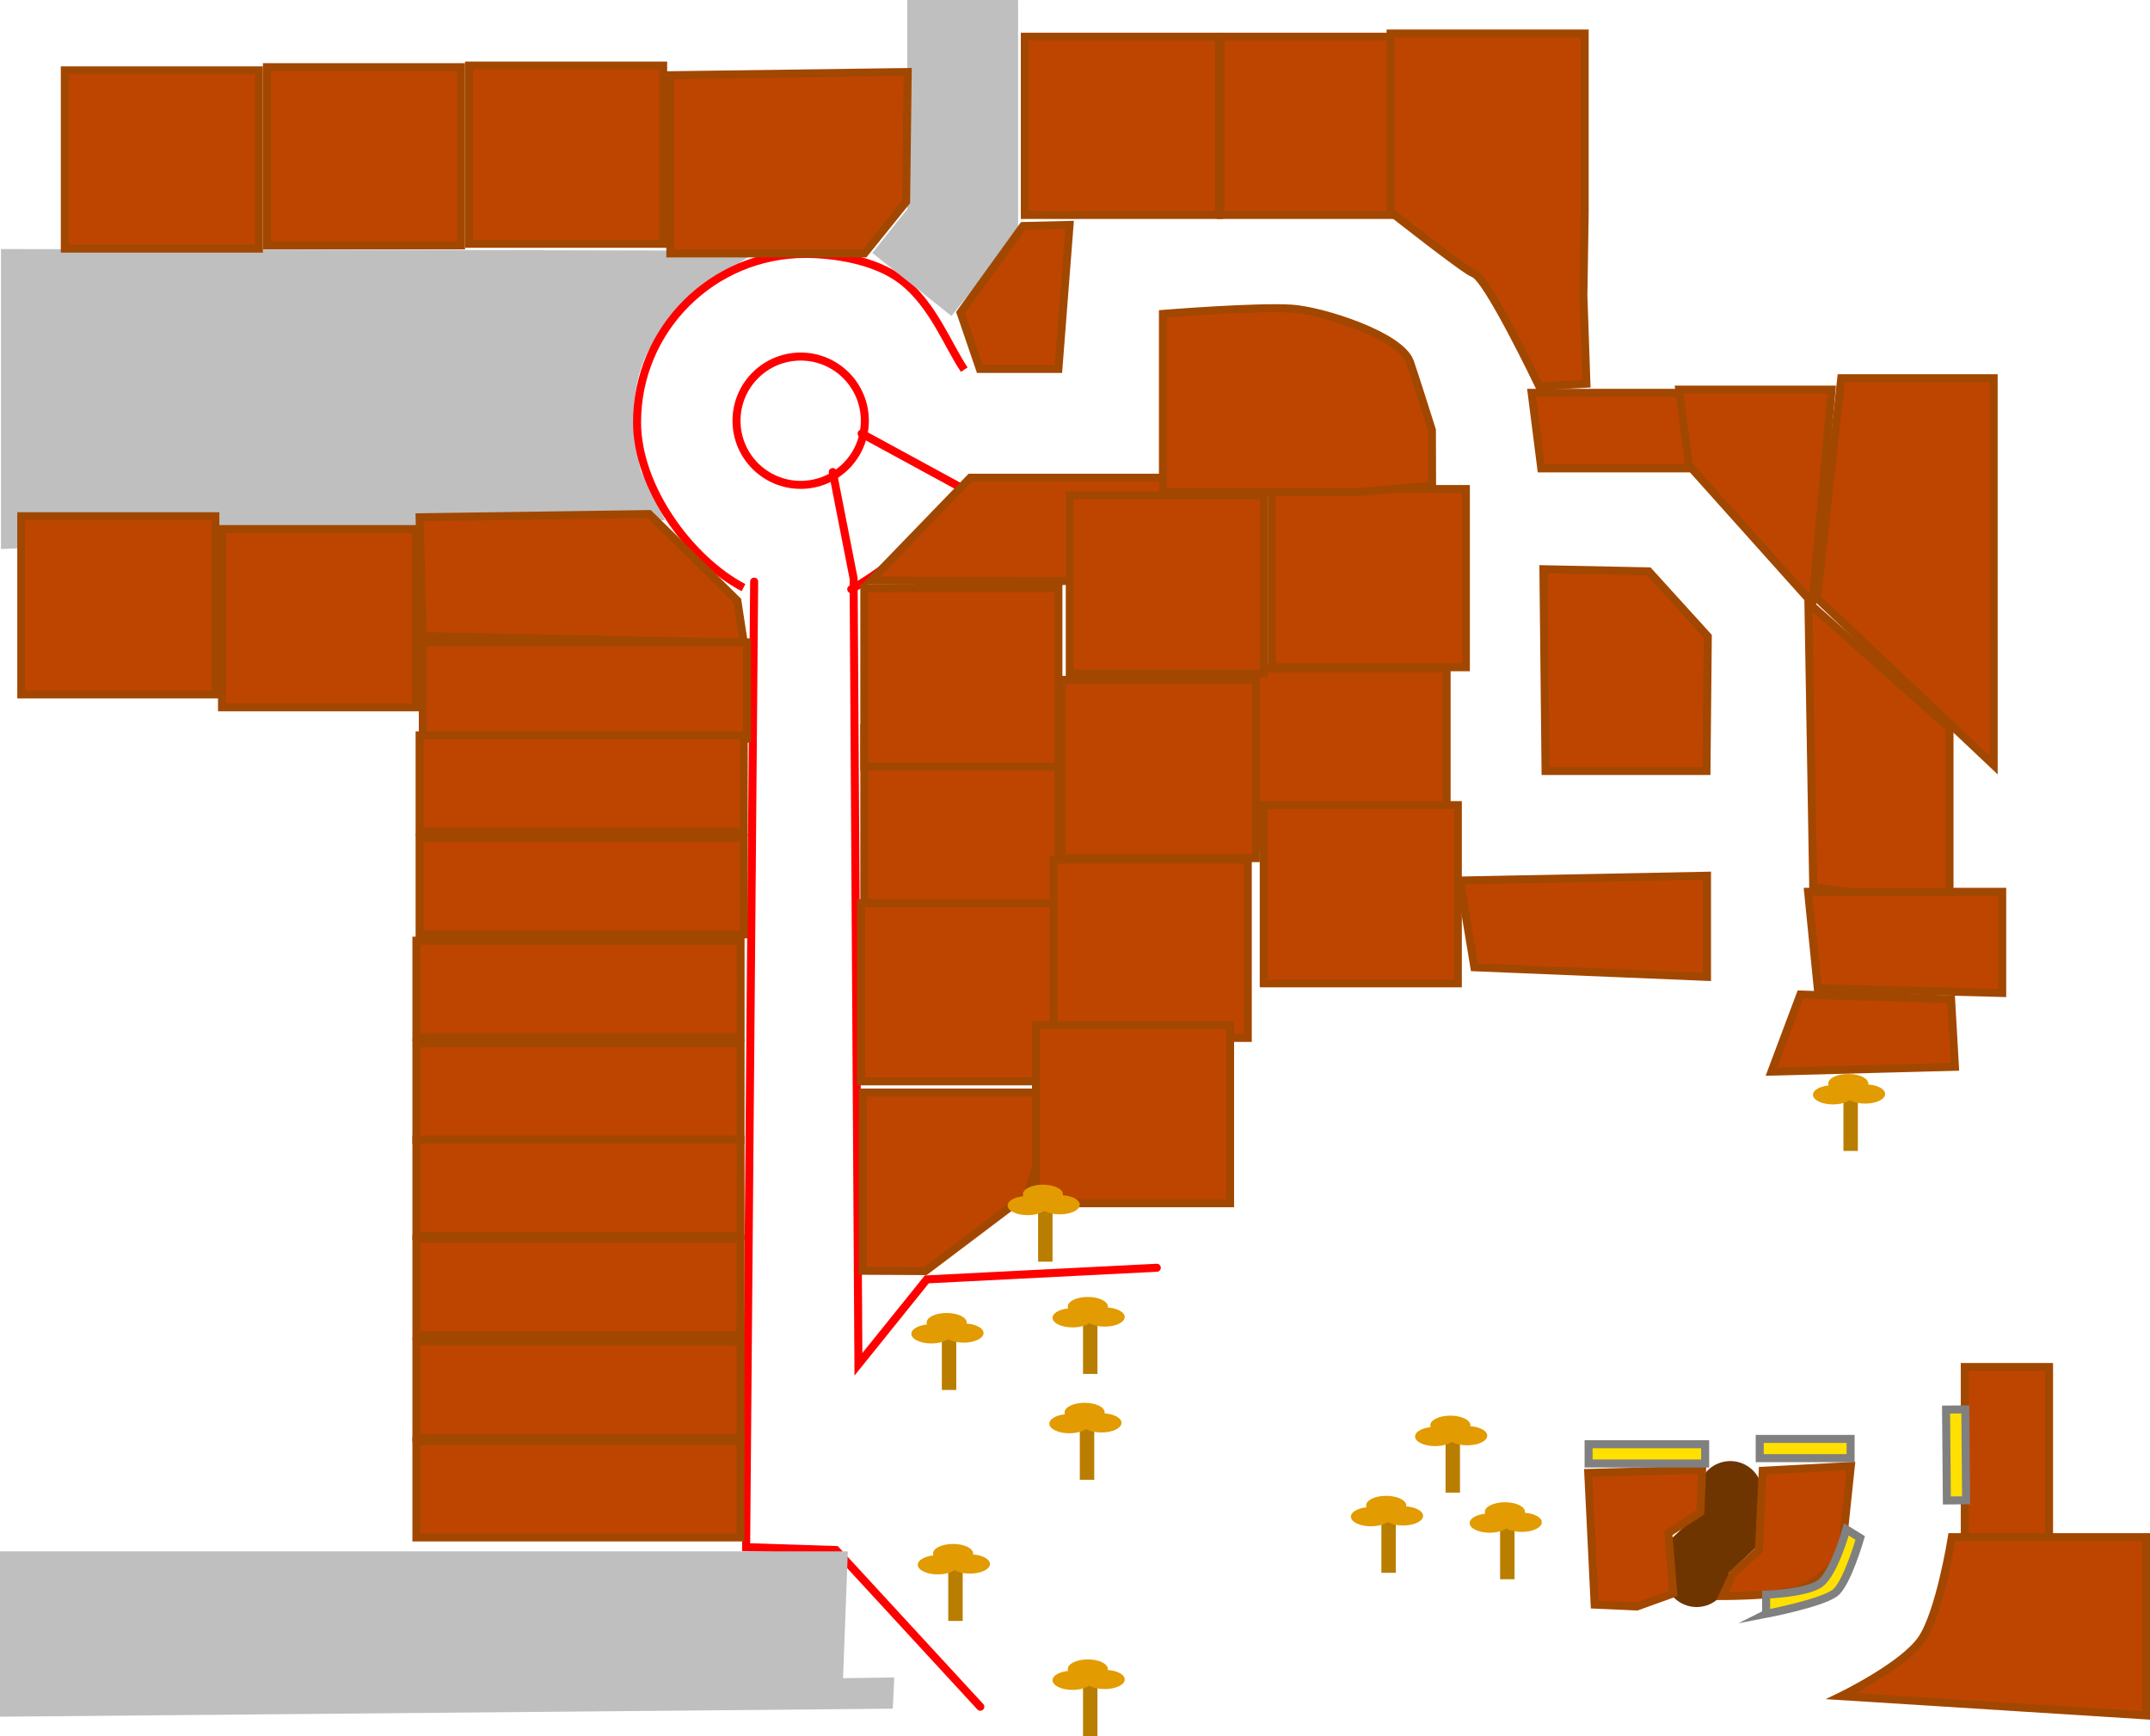<svg version="1.1" xmlns="http://www.w3.org/2000/svg" xmlns:xlink="http://www.w3.org/1999/xlink" width="670.125" height="541.319" viewBox="0,0,670.125,541.319"><g transform="translate(11.309,81.919)"><g data-paper-data="{&quot;isPaintingLayer&quot;:true}" fill-rule="nonzero" stroke-linejoin="miter" stroke-miterlimit="10" stroke-dasharray="" stroke-dashoffset="0" style="mix-blend-mode: normal"><path d="M-11,89.238v-93.52l236,0.52c0,0 -27.758,16.897 -35.096,32.999c-7.338,16.102 -1.342,35.983 -1.342,35.983l7.438,15.018z" fill="#bfbfbf" stroke="none" stroke-width="0" stroke-linecap="butt"/><path d="M461,387.4v0" fill="none" stroke="none" stroke-width="0" stroke-linecap="round"/><path d="M528,383.567l-0.5,11.195l-10,9.329v4.976" fill="none" stroke="#6f3500" stroke-width="20" stroke-linecap="round"/><path d="M294.238,450.154l-44.988,-48.853l-28,-0.9l2.5,-301" fill="none" stroke="#ff0000" stroke-width="2.5" stroke-linecap="round"/><path d="M220.424,101.274c-16.747,-8.772 -33.174,-31.32 -33.174,-51.536c0,-28.995 23.505,-52.5 52.5,-52.5c8.399,0 21.63,1.773 30.055,8.282c9.725,7.512 14.375,20.336 19.434,27.798" fill="none" stroke="#ff0000" stroke-width="2.5" stroke-linecap="butt"/><path d="M218.25,49.238c0,-11.046 8.954,-20 20,-20c11.046,0 20,8.954 20,20c0,11.046 -8.954,20 -20,20c-11.046,0 -20,-8.954 -20,-20z" fill="none" stroke="#ff0000" stroke-width="2.5" stroke-linecap="butt"/><path d="M349.25,313.3l-71.694,3.63l-21.306,26.47l-1.5,-245l-6.5,-33.162" fill="none" stroke="#ff0000" stroke-width="2.5" stroke-linecap="round"/><path d="M257.25,53.238l30.918,16.832c-4.606,10.955 -23.821,26.018 -34.156,31.702" fill="none" stroke="#ff0000" stroke-width="2.5" stroke-linecap="round"/><path d="M118.478,397.364v-30.03h101.03v30.03z" fill="#be4500" stroke="#a24700" stroke-width="2.5" stroke-linecap="butt"/><path d="M118.478,241.364v-30.03h101.03v30.03z" fill="#be4500" stroke="#a24700" stroke-width="2.5" stroke-linecap="butt"/><path d="M118.478,273.364v-30.03h101.03v30.03z" fill="#be4500" stroke="#a24700" stroke-width="2.5" stroke-linecap="butt"/><path d="M118.478,303.364v-30.03h101.03v30.03z" fill="#be4500" stroke="#a24700" stroke-width="2.5" stroke-linecap="butt"/><path d="M118.478,334.364v-30.03h101.03v30.03z" fill="#be4500" stroke="#a24700" stroke-width="2.5" stroke-linecap="butt"/><path d="M118.478,366.364v-30.03h101.03v30.03z" fill="#be4500" stroke="#a24700" stroke-width="2.5" stroke-linecap="butt"/><path d="M120.478,116.364l-1,-37.03l71.522,-1l27.508,27l2,13.03z" fill="#be4500" stroke="#a24700" stroke-width="2.5" stroke-linecap="butt"/><path d="M120.478,148.364v-30.03h101.03v30.03z" fill="#be4500" stroke="#a24700" stroke-width="2.5" stroke-linecap="butt"/><path d="M119.478,177.364v-30.03h101.03v30.03z" fill="#be4500" stroke="#a24700" stroke-width="2.5" stroke-linecap="butt"/><path d="M119.478,209.364v-30.03h101.03v30.03z" fill="#be4500" stroke="#a24700" stroke-width="2.5" stroke-linecap="butt"/><path d="M260.584,-3.044l19.647,-24.663l24.663,19.647l-19.647,24.663z" fill="#bfbfbf" stroke="none" stroke-width="0" stroke-linecap="butt"/><path d="M271.478,-7.804v-74.114h34.535v74.114z" fill="#bfbfbf" stroke="none" stroke-width="0" stroke-linecap="butt"/><path d="M57.893,138.58v-55.556h60.489v55.556z" fill="#be4500" stroke="#a24700" stroke-width="2.5" stroke-linecap="butt"/><path d="M-4.675,134.571v-55.556h60.489v55.556z" fill="#be4500" stroke="#a24700" stroke-width="2.5" stroke-linecap="butt"/><path d="M-11.309,453.258v-51.55h264.264l-1.502,39.539l15.97,-0.224l-0.469,9.734z" fill="#bfbfbf" stroke="none" stroke-width="0" stroke-linecap="butt"/><path d="M258.088,200.637v-55.556h60.489v55.556z" fill="#be4500" stroke="#a24700" stroke-width="2.5" stroke-linecap="butt"/><path d="M257.082,255.187v-55.556h60.489v55.556z" fill="#be4500" stroke="#a24700" stroke-width="2.5" stroke-linecap="butt"/><path d="M257.577,314.241v-55.556h60.489l-9.009,31.532l-31.943,24.116z" fill="#be4500" stroke="#a24700" stroke-width="2.5" stroke-linecap="butt"/><path d="M258.088,157.093v-55.556h60.489v55.556z" fill="#be4500" stroke="#a24700" stroke-width="2.5" stroke-linecap="butt"/><path d="M260.121,99.059l31,-32.056h60.489v31.556l-32.246,0.662z" fill="#be4500" stroke="#a24700" stroke-width="2.5" stroke-linecap="butt"/><path d="M379.088,182.093v-55.556h60.489v55.556z" fill="#be4500" stroke="#a24700" stroke-width="2.5" stroke-linecap="butt"/><path d="M385.088,126.093v-55.556h60.489v55.556z" fill="#be4500" stroke="#a24700" stroke-width="2.5" stroke-linecap="butt"/><path d="M351.166,71.493v-55.556c0,0 29.062,-2.351 40.156,-1.635c9.222,0.595 33.876,8.316 36.834,16.635c1.257,3.534 6.844,21.247 6.844,21.247l0.048,17.268l-23.392,2.041z" fill="#be4500" stroke="#a24700" stroke-width="2.5" stroke-linecap="butt"/><path d="M322.127,128.065v-55.556h60.489v55.556z" fill="#be4500" stroke="#a24700" stroke-width="2.5" stroke-linecap="butt"/><path d="M319.619,185.592v-55.556h60.489v55.556z" fill="#be4500" stroke="#a24700" stroke-width="2.5" stroke-linecap="butt"/><path d="M317.112,241.643v-55.556h60.489v55.556z" fill="#be4500" stroke="#a24700" stroke-width="2.5" stroke-linecap="butt"/><path d="M311.601,293.19v-55.556h60.489v55.556z" fill="#be4500" stroke="#a24700" stroke-width="2.5" stroke-linecap="butt"/><path d="M470.421,158.427l-0.667,-62.889l32.823,0.667l18.408,20.275l-0.408,41.948z" fill="#be4500" stroke="#a24700" stroke-width="2.5" stroke-linecap="butt"/><path d="M294.088,33.093l-6,-17.556l19.489,-27l14.476,-0.338l-3.476,44.894z" fill="#be4500" stroke="#a24700" stroke-width="2.5" stroke-linecap="butt"/><path d="M308.119,-14.908v-55.556h60.489v55.556z" fill="#be4500" stroke="#a24700" stroke-width="2.5" stroke-linecap="butt"/><path d="M197.619,-2.908v-55.556l73.989,-1l-0.5,40.445l-13,16.111z" fill="#be4500" stroke="#a24700" stroke-width="2.5" stroke-linecap="butt"/><path d="M8.893,-4.42v-55.556h60.489v55.556z" fill="#be4500" stroke="#a24700" stroke-width="2.5" stroke-linecap="butt"/><path d="M71.893,-5.42v-55.556h60.489v55.556z" fill="#be4500" stroke="#a24700" stroke-width="2.5" stroke-linecap="butt"/><path d="M134.893,-5.92v-55.556h60.489v55.556z" fill="#be4500" stroke="#a24700" stroke-width="2.5" stroke-linecap="butt"/><path d="M369.119,-14.908v-55.556h60.489v55.556z" fill="#be4500" stroke="#a24700" stroke-width="2.5" stroke-linecap="butt"/><path d="M422.119,-15.908v-55.556h60.489v55.556l-0.396,26.15l0.943,27.459l-14.719,0.765c0,0 -16.198,-33.854 -20.401,-35.124c-2.48,-0.75 -25.916,-19.25 -25.916,-19.25z" fill="#be4500" stroke="#a24700" stroke-width="2.5" stroke-linecap="butt"/><path d="M469.088,64.093l-3,-23.556h47.489l2,23.556z" fill="#be4500" stroke="#a24700" stroke-width="2.5" stroke-linecap="butt"/><path d="M515.088,63.093l-3,-23.556h47.489l-6,66.556z" fill="#be4500" stroke="#a24700" stroke-width="2.5" stroke-linecap="butt"/><path d="M555.082,104.586l7.511,-68.601l47.489,-0l0.006,120.61z" fill="#be4500" stroke="#a24700" stroke-width="2.5" stroke-linecap="butt"/><path d="M553.854,194.626l-1.502,-88.589l43.973,39.039v55.556z" fill="#be4500" stroke="#a24700" stroke-width="2.5" stroke-linecap="butt"/><path d="M448.238,219.616l-4.505,-27.027l77.006,-1.502v31.532z" fill="#be4500" stroke="#a24700" stroke-width="2.5" stroke-linecap="butt"/><path d="M555.259,226.132l-3.003,-30.03h60.489v31.532z" fill="#be4500" stroke="#a24700" stroke-width="2.5" stroke-linecap="butt"/><path d="M540.836,252.153l9.009,-24.024l46.976,1.502l1.195,21.021z" fill="#be4500" stroke="#a24700" stroke-width="2.5" stroke-linecap="butt"/><path d="M525.612,415.643l3.21,-6.905l8.107,-7.333l1.184,-24.817l27.456,-1.488l-3.003,28.529c0,0 -7.374,8.036 -13.211,9.933c-6.424,2.089 -23.742,2.082 -23.742,2.082z" fill="#be4500" stroke="#a24700" stroke-width="2.5" stroke-linecap="butt"/><path d="M485.729,418.313l-2,-41.056l35.489,-1l-0.563,13.233l-9.99,6.537l1.554,18.786l-11.343,4.086z" fill="#be4500" stroke="#a24700" stroke-width="2.5" stroke-linecap="butt"/><path d="M483.833,374.322v-6h36.333v6z" fill="#ffe000" stroke="#808080" stroke-width="2.5" stroke-linecap="butt"/><path d="M537.167,372.656v-6h28.333v6z" fill="#ffe000" stroke="#808080" stroke-width="2.5" stroke-linecap="butt"/><g stroke="none" stroke-width="0" stroke-linecap="butt"><path d="M282.25,351.4v-17h4.5v17z" fill="#b97e00"/><path d="M290,330.4c0,1.657 -2.798,3 -6.25,3c-3.452,0 -6.25,-1.343 -6.25,-3c0,-1.657 2.798,-3 6.25,-3c3.452,0 6.25,1.343 6.25,3z" fill="#e29b00"/><path d="M295.25,333.65c0,1.657 -2.798,3 -6.25,3c-3.452,0 -6.25,-1.343 -6.25,-3c0,-1.657 2.798,-3 6.25,-3c3.452,0 6.25,1.343 6.25,3z" fill="#e29b00"/><path d="M285.25,333.9c0,1.657 -2.798,3 -6.25,3c-3.452,0 -6.25,-1.343 -6.25,-3c0,-1.657 2.798,-3 6.25,-3c3.452,0 6.25,1.343 6.25,3z" fill="#e29b00"/></g><g stroke="none" stroke-width="0" stroke-linecap="butt"><path d="M419.25,408.4v-17h4.5v17z" fill="#b97e00"/><path d="M427,387.4c0,1.657 -2.798,3 -6.25,3c-3.452,0 -6.25,-1.343 -6.25,-3c0,-1.657 2.798,-3 6.25,-3c3.452,0 6.25,1.343 6.25,3z" fill="#e29b00"/><path d="M432.25,390.65c0,1.657 -2.798,3 -6.25,3c-3.452,0 -6.25,-1.343 -6.25,-3c0,-1.657 2.798,-3 6.25,-3c3.452,0 6.25,1.343 6.25,3z" fill="#e29b00"/><path d="M422.25,390.9c0,1.657 -2.798,3 -6.25,3c-3.452,0 -6.25,-1.343 -6.25,-3c0,-1.657 2.798,-3 6.25,-3c3.452,0 6.25,1.343 6.25,3z" fill="#e29b00"/></g><g stroke="none" stroke-width="0" stroke-linecap="butt"><path d="M456.25,410.4v-17h4.5v17z" fill="#b97e00"/><path d="M464,389.4c0,1.657 -2.798,3 -6.25,3c-3.452,0 -6.25,-1.343 -6.25,-3c0,-1.657 2.798,-3 6.25,-3c3.452,0 6.25,1.343 6.25,3z" fill="#e29b00"/><path d="M469.25,392.65c0,1.657 -2.798,3 -6.25,3c-3.452,0 -6.25,-1.343 -6.25,-3c0,-1.657 2.798,-3 6.25,-3c3.452,0 6.25,1.343 6.25,3z" fill="#e29b00"/><path d="M459.25,392.9c0,1.657 -2.798,3 -6.25,3c-3.452,0 -6.25,-1.343 -6.25,-3c0,-1.657 2.798,-3 6.25,-3c3.452,0 6.25,1.343 6.25,3z" fill="#e29b00"/></g><g stroke="none" stroke-width="0" stroke-linecap="butt"><path d="M326.25,459.4v-17h4.5v17z" fill="#b97e00"/><path d="M334,438.4c0,1.657 -2.798,3 -6.25,3c-3.452,0 -6.25,-1.343 -6.25,-3c0,-1.657 2.798,-3 6.25,-3c3.452,0 6.25,1.343 6.25,3z" fill="#e29b00"/><path d="M339.25,441.65c0,1.657 -2.798,3 -6.25,3c-3.452,0 -6.25,-1.343 -6.25,-3c0,-1.657 2.798,-3 6.25,-3c3.452,0 6.25,1.343 6.25,3z" fill="#e29b00"/><path d="M329.25,441.9c0,1.657 -2.798,3 -6.25,3c-3.452,0 -6.25,-1.343 -6.25,-3c0,-1.657 2.798,-3 6.25,-3c3.452,0 6.25,1.343 6.25,3z" fill="#e29b00"/></g><g stroke="none" stroke-width="0" stroke-linecap="butt"><path d="M284.25,423.4v-17h4.5v17z" fill="#b97e00"/><path d="M292,402.4c0,1.657 -2.798,3 -6.25,3c-3.452,0 -6.25,-1.343 -6.25,-3c0,-1.657 2.798,-3 6.25,-3c3.452,0 6.25,1.343 6.25,3z" fill="#e29b00"/><path d="M297.25,405.65c0,1.657 -2.798,3 -6.25,3c-3.452,0 -6.25,-1.343 -6.25,-3c0,-1.657 2.798,-3 6.25,-3c3.452,0 6.25,1.343 6.25,3z" fill="#e29b00"/><path d="M287.25,405.9c0,1.657 -2.798,3 -6.25,3c-3.452,0 -6.25,-1.343 -6.25,-3c0,-1.657 2.798,-3 6.25,-3c3.452,0 6.25,1.343 6.25,3z" fill="#e29b00"/></g><g stroke="none" stroke-width="0" stroke-linecap="butt"><path d="M326.25,346.4v-17h4.5v17z" fill="#b97e00"/><path d="M334,325.4c0,1.657 -2.798,3 -6.25,3c-3.452,0 -6.25,-1.343 -6.25,-3c0,-1.657 2.798,-3 6.25,-3c3.452,0 6.25,1.343 6.25,3z" fill="#e29b00"/><path d="M339.25,328.65c0,1.657 -2.798,3 -6.25,3c-3.452,0 -6.25,-1.343 -6.25,-3c0,-1.657 2.798,-3 6.25,-3c3.452,0 6.25,1.343 6.25,3z" fill="#e29b00"/><path d="M329.25,328.9c0,1.657 -2.798,3 -6.25,3c-3.452,0 -6.25,-1.343 -6.25,-3c0,-1.657 2.798,-3 6.25,-3c3.452,0 6.25,1.343 6.25,3z" fill="#e29b00"/></g><g stroke="none" stroke-width="0" stroke-linecap="butt"><path d="M325.25,379.4v-17h4.5v17z" fill="#b97e00"/><path d="M333,358.4c0,1.657 -2.798,3 -6.25,3c-3.452,0 -6.25,-1.343 -6.25,-3c0,-1.657 2.798,-3 6.25,-3c3.452,0 6.25,1.343 6.25,3z" fill="#e29b00"/><path d="M338.25,361.65c0,1.657 -2.798,3 -6.25,3c-3.452,0 -6.25,-1.343 -6.25,-3c0,-1.657 2.798,-3 6.25,-3c3.452,0 6.25,1.343 6.25,3z" fill="#e29b00"/><path d="M328.25,361.9c0,1.657 -2.798,3 -6.25,3c-3.452,0 -6.25,-1.343 -6.25,-3c0,-1.657 2.798,-3 6.25,-3c3.452,0 6.25,1.343 6.25,3z" fill="#e29b00"/></g><g stroke="none" stroke-width="0" stroke-linecap="butt"><path d="M312.25,311.4v-17h4.5v17z" fill="#b97e00"/><path d="M320,290.4c0,1.657 -2.798,3 -6.25,3c-3.452,0 -6.25,-1.343 -6.25,-3c0,-1.657 2.798,-3 6.25,-3c3.452,0 6.25,1.343 6.25,3z" fill="#e29b00"/><path d="M325.25,293.65c0,1.657 -2.798,3 -6.25,3c-3.452,0 -6.25,-1.343 -6.25,-3c0,-1.657 2.798,-3 6.25,-3c3.452,0 6.25,1.343 6.25,3z" fill="#e29b00"/><path d="M315.25,293.9c0,1.657 -2.798,3 -6.25,3c-3.452,0 -6.25,-1.343 -6.25,-3c0,-1.657 2.798,-3 6.25,-3c3.452,0 6.25,1.343 6.25,3z" fill="#e29b00"/></g><g stroke="none" stroke-width="0" stroke-linecap="butt"><path d="M439.25,383.4v-17h4.5v17z" fill="#b97e00"/><path d="M447,362.4c0,1.657 -2.798,3 -6.25,3c-3.452,0 -6.25,-1.343 -6.25,-3c0,-1.657 2.798,-3 6.25,-3c3.452,0 6.25,1.343 6.25,3z" fill="#e29b00"/><path d="M452.25,365.65c0,1.657 -2.798,3 -6.25,3c-3.452,0 -6.25,-1.343 -6.25,-3c0,-1.657 2.798,-3 6.25,-3c3.452,0 6.25,1.343 6.25,3z" fill="#e29b00"/><path d="M442.25,365.9c0,1.657 -2.798,3 -6.25,3c-3.452,0 -6.25,-1.343 -6.25,-3c0,-1.657 2.798,-3 6.25,-3c3.452,0 6.25,1.343 6.25,3z" fill="#e29b00"/></g><g stroke="none" stroke-width="0" stroke-linecap="butt"><path d="M563.265,276.877v-17h4.5v17z" fill="#b97e00"/><path d="M571.015,255.877c0,1.657 -2.798,3 -6.25,3c-3.452,0 -6.25,-1.343 -6.25,-3c0,-1.657 2.798,-3 6.25,-3c3.452,0 6.25,1.343 6.25,3z" fill="#e29b00"/><path d="M576.265,259.127c0,1.657 -2.798,3 -6.25,3c-3.452,0 -6.25,-1.343 -6.25,-3c0,-1.657 2.798,-3 6.25,-3c3.452,0 6.25,1.343 6.25,3z" fill="#e29b00"/><path d="M566.265,259.377c0,1.657 -2.798,3 -6.25,3c-3.452,0 -6.25,-1.343 -6.25,-3c0,-1.657 2.798,-3 6.25,-3c3.452,0 6.25,1.343 6.25,3z" fill="#e29b00"/></g><path d="M382.586,224.631v-55.556h60.489v55.556z" fill="#be4500" stroke="#a24700" stroke-width="2.5" stroke-linecap="butt"/><path d="M601.085,399.796v-55.556h26.261v55.556z" fill="#be4500" stroke="#a24700" stroke-width="2.5" stroke-linecap="butt"/><path d="M562.541,446.838c0,0 19.239,-9.325 25.038,-17.645c5.711,-8.194 9.496,-31.904 9.496,-31.904h60.489v55.556z" fill="#be4500" stroke="#a24700" stroke-width="2.5" stroke-linecap="butt"/><path d="M595.25,357.513l6,-0.053c0,0 0.098,11.099 0.142,16.097c0.038,4.358 0.108,12.235 0.108,12.235l-6,0.053z" fill="#ffe000" stroke="#808080" stroke-width="2.5" stroke-linecap="butt"/><path d="M539.164,421.199v-6c0,0 13.127,-0.463 17.018,-3.628c4.383,-3.565 7.982,-16.705 7.982,-16.705l4.333,2.667c0,0 -4.196,14.579 -7.974,17.228c-4.611,3.234 -21.36,6.438 -21.36,6.438z" fill="#ffe000" stroke="#808080" stroke-width="2.5" stroke-linecap="butt"/></g></g></svg>